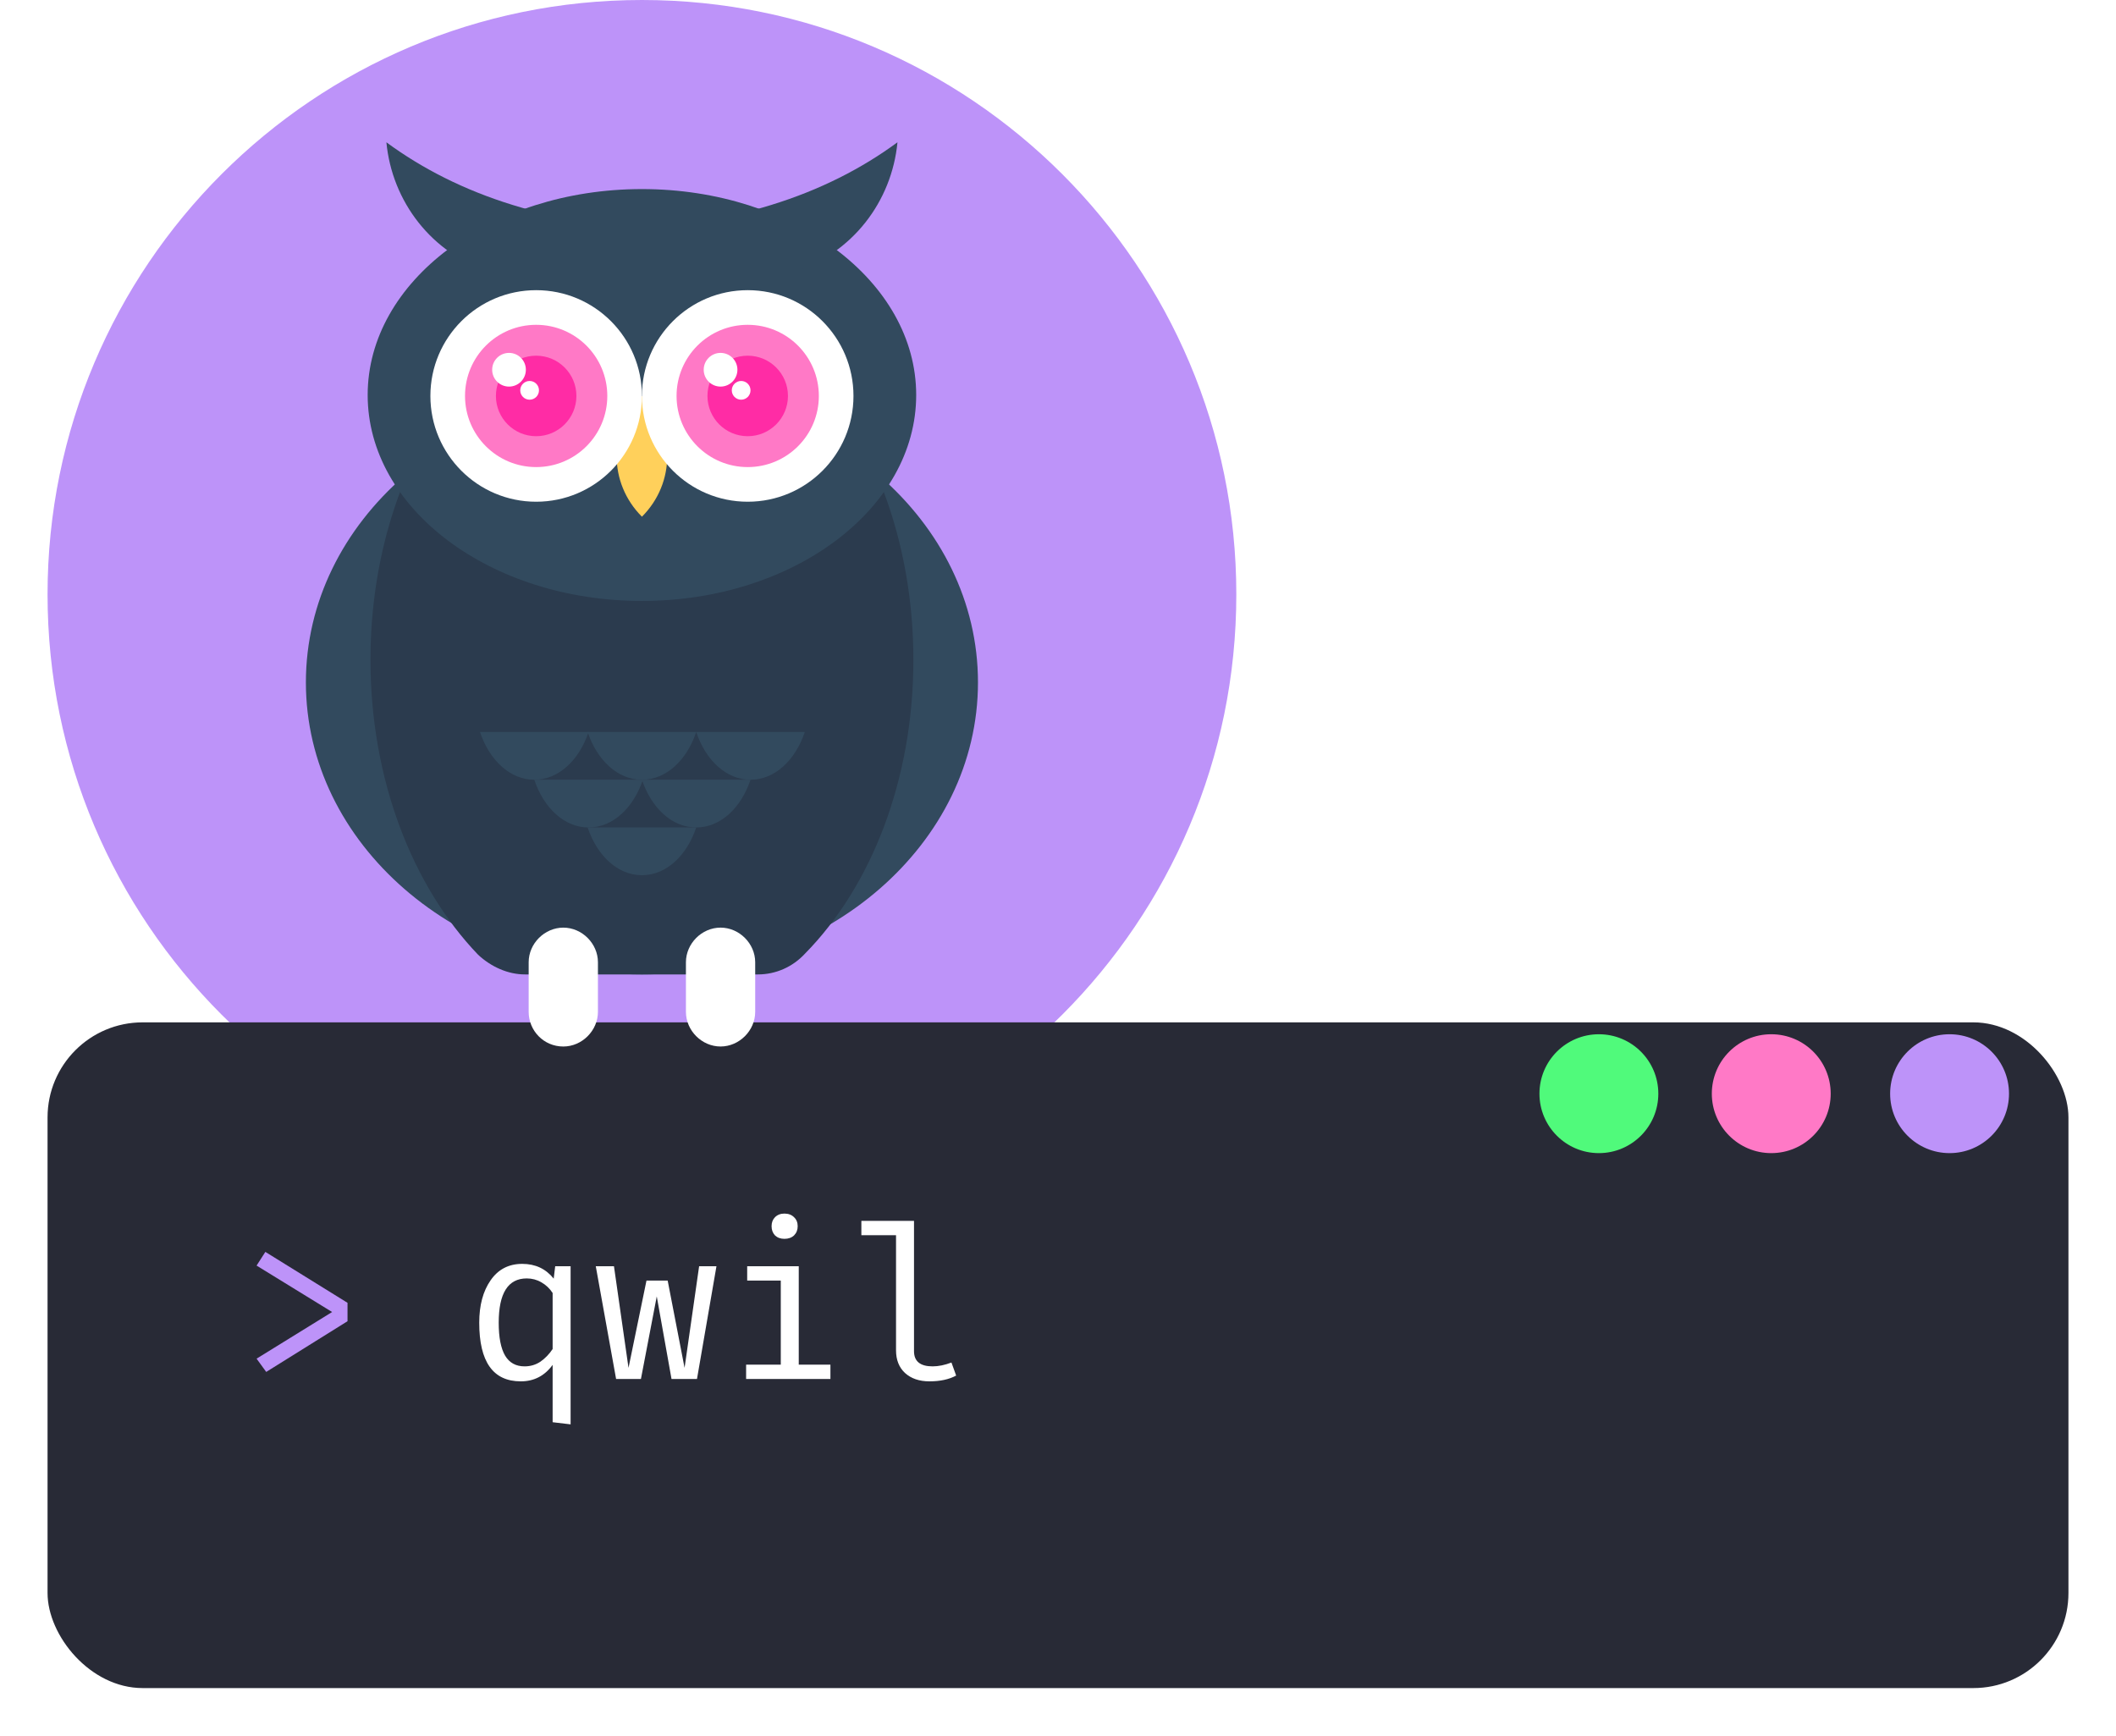 <svg width="178" height="146" viewBox="0 0 178 146" fill="none" xmlns="http://www.w3.org/2000/svg">
<path d="M54 100C81.614 100 104 77.614 104 50C104 22.386 81.614 0 54 0C26.386 0 4 22.386 4 50C4 77.614 26.386 100 54 100Z" fill="#BD93F9"/>
<g filter="url(#filter0_d_5_2)">
<rect x="4" y="82" width="170" height="56" rx="8" fill="#282A36"/>
</g>
<path d="M154 92C154 94.761 151.761 97 149 97C146.239 97 144 94.761 144 92C144 89.239 146.239 87 149 87C151.761 87 154 89.239 154 92Z" fill="#FF79C6"/>
<path d="M139.5 92C139.5 94.761 137.261 97 134.5 97C131.739 97 129.5 94.761 129.5 92C129.5 89.239 131.739 87 134.5 87C137.261 87 139.5 89.239 139.5 92Z" fill="#50FA7B"/>
<circle cx="164" cy="92" r="5" fill="#BD93F9"/>
<path d="M54 81.969C69.612 81.969 82.268 70.969 82.268 57.402C82.268 43.834 69.612 32.835 54 32.835C38.388 32.835 25.732 43.834 25.732 57.402C25.732 70.969 38.388 81.969 54 81.969Z" fill="#324A5E"/>
<path d="M44.157 81.968H63.764C65.26 81.968 66.677 81.338 67.701 80.236C73.291 74.567 76.835 65.591 76.835 55.512C76.835 38.346 66.599 24.409 54 24.409C41.402 24.409 31.165 38.346 31.165 55.512C31.165 65.591 34.709 74.567 40.221 80.315C41.323 81.338 42.74 81.968 44.157 81.968Z" fill="#2B3B4E"/>
<path d="M54 50.551C66.742 50.551 77.071 42.795 77.071 33.228C77.071 23.661 66.742 15.905 54 15.905C41.258 15.905 30.929 23.661 30.929 33.228C30.929 42.795 41.258 50.551 54 50.551Z" fill="#324A5E"/>
<path d="M54 33.307C51.165 36.142 51.165 40.63 54 43.465C56.835 40.63 56.835 36.142 54 33.307Z" fill="#FFD05B"/>
<path d="M62.898 42.205C67.812 42.205 71.795 38.221 71.795 33.307C71.795 28.393 67.812 24.409 62.898 24.409C57.984 24.409 54 28.393 54 33.307C54 38.221 57.984 42.205 62.898 42.205Z" fill="white"/>
<path d="M62.898 39.291C66.203 39.291 68.882 36.612 68.882 33.307C68.882 30.002 66.203 27.323 62.898 27.323C59.593 27.323 56.913 30.002 56.913 33.307C56.913 36.612 59.593 39.291 62.898 39.291Z" fill="#FF79C6"/>
<path d="M62.898 36.693C64.768 36.693 66.284 35.177 66.284 33.307C66.284 31.437 64.768 29.921 62.898 29.921C61.028 29.921 59.512 31.437 59.512 33.307C59.512 35.177 61.028 36.693 62.898 36.693Z" fill="#FF2CA5"/>
<path d="M60.614 32.52C61.397 32.52 62.032 31.885 62.032 31.102C62.032 30.32 61.397 29.685 60.614 29.685C59.831 29.685 59.197 30.32 59.197 31.102C59.197 31.885 59.831 32.52 60.614 32.52Z" fill="white"/>
<path d="M62.346 33.622C62.781 33.622 63.134 33.27 63.134 32.835C63.134 32.4 62.781 32.047 62.346 32.047C61.912 32.047 61.559 32.4 61.559 32.835C61.559 33.27 61.912 33.622 62.346 33.622Z" fill="white"/>
<path d="M45.102 42.205C50.016 42.205 54 38.221 54 33.307C54 28.393 50.016 24.409 45.102 24.409C40.188 24.409 36.205 28.393 36.205 33.307C36.205 38.221 40.188 42.205 45.102 42.205Z" fill="white"/>
<path d="M45.102 39.291C48.407 39.291 51.087 36.612 51.087 33.307C51.087 30.002 48.407 27.323 45.102 27.323C41.797 27.323 39.118 30.002 39.118 33.307C39.118 36.612 41.797 39.291 45.102 39.291Z" fill="#FF79C6"/>
<path d="M45.102 36.693C46.972 36.693 48.488 35.177 48.488 33.307C48.488 31.437 46.972 29.921 45.102 29.921C43.232 29.921 41.717 31.437 41.717 33.307C41.717 35.177 43.232 36.693 45.102 36.693Z" fill="#FF2CA5"/>
<path d="M42.819 32.52C43.602 32.52 44.236 31.885 44.236 31.102C44.236 30.32 43.602 29.685 42.819 29.685C42.036 29.685 41.402 30.32 41.402 31.102C41.402 31.885 42.036 32.52 42.819 32.52Z" fill="white"/>
<path d="M44.551 33.622C44.986 33.622 45.339 33.27 45.339 32.835C45.339 32.4 44.986 32.047 44.551 32.047C44.116 32.047 43.764 32.4 43.764 32.835C43.764 33.27 44.116 33.622 44.551 33.622Z" fill="white"/>
<path d="M58.567 61.575C59.354 63.937 61.087 65.591 63.134 65.591C65.181 65.591 66.913 63.937 67.701 61.575H58.567Z" fill="#324A5E"/>
<path d="M49.433 61.575C50.221 63.937 51.953 65.591 54 65.591C56.047 65.591 57.779 63.937 58.567 61.575H49.433Z" fill="#324A5E"/>
<path d="M40.378 61.575C41.165 63.937 42.898 65.591 44.945 65.591C46.992 65.591 48.724 63.937 49.512 61.575H40.378Z" fill="#324A5E"/>
<path d="M49.433 69.606C50.221 71.969 51.953 73.622 54 73.622C56.047 73.622 57.779 71.969 58.567 69.606H49.433Z" fill="#324A5E"/>
<path d="M54 65.591C54.787 67.953 56.52 69.606 58.567 69.606C60.614 69.606 62.346 67.953 63.134 65.591H54Z" fill="#324A5E"/>
<path d="M44.945 65.591C45.732 67.953 47.465 69.606 49.512 69.606C51.559 69.606 53.291 67.953 54.079 65.591H44.945Z" fill="#324A5E"/>
<path d="M64.866 17.244C60.772 18.504 56.756 19.134 53.212 19.055C56.441 22.835 61.717 24.488 66.677 22.913C71.716 21.339 75.024 16.929 75.496 11.969C72.504 14.173 68.961 15.984 64.866 17.244Z" fill="#324A5E"/>
<path d="M43.134 17.244C47.228 18.504 51.244 19.134 54.787 19.055C51.559 22.835 46.283 24.488 41.323 22.913C36.283 21.339 32.976 16.929 32.504 11.969C35.496 14.173 39.039 15.984 43.134 17.244Z" fill="#324A5E"/>
<path d="M60.614 88.031C62.189 88.031 63.528 86.693 63.528 85.118V80.945C63.528 79.37 62.189 78.031 60.614 78.031C59.039 78.031 57.701 79.37 57.701 80.945V85.118C57.701 86.693 59.039 88.031 60.614 88.031Z" fill="white"/>
<path d="M47.386 88.032C48.961 88.032 50.299 86.693 50.299 85.118V80.945C50.299 79.37 48.961 78.032 47.386 78.032C45.811 78.032 44.472 79.37 44.472 80.945V85.118C44.472 86.693 45.732 88.032 47.386 88.032Z" fill="white"/>
<path d="M43.932 106.316C45.036 106.316 45.918 106.73 46.578 107.558L46.704 106.514H48V119.816L46.488 119.636V114.812C45.816 115.736 44.922 116.198 43.806 116.198C41.478 116.198 40.314 114.554 40.314 111.266C40.314 109.802 40.632 108.614 41.268 107.702C41.904 106.778 42.792 106.316 43.932 106.316ZM44.31 107.54C42.738 107.54 41.952 108.782 41.952 111.266C41.952 112.502 42.132 113.426 42.492 114.038C42.852 114.638 43.398 114.938 44.13 114.938C44.622 114.938 45.066 114.806 45.462 114.542C45.858 114.266 46.2 113.912 46.488 113.48V108.764C46.236 108.38 45.918 108.08 45.534 107.864C45.162 107.648 44.754 107.54 44.31 107.54ZM56.489 116L55.247 109.052L53.915 116H51.827L50.117 106.514H51.647L52.871 115.064L54.383 107.72H56.165L57.587 115.064L58.811 106.514H60.269L58.631 116H56.489ZM65.986 102.086C66.322 102.086 66.592 102.188 66.796 102.392C67 102.584 67.102 102.836 67.102 103.148C67.102 103.46 67 103.718 66.796 103.922C66.592 104.114 66.322 104.21 65.986 104.21C65.662 104.21 65.398 104.114 65.194 103.922C65.002 103.718 64.906 103.46 64.906 103.148C64.906 102.836 65.002 102.584 65.194 102.392C65.398 102.188 65.662 102.086 65.986 102.086ZM67.192 114.794H69.856V116H62.764V114.794H65.68V107.72H62.854V106.514H67.192V114.794ZM76.887 113.66C76.887 114.512 77.409 114.938 78.453 114.938C78.945 114.938 79.473 114.83 80.037 114.614L80.433 115.712C79.833 116.036 79.083 116.198 78.183 116.198C77.331 116.198 76.647 115.964 76.131 115.496C75.627 115.028 75.375 114.392 75.375 113.588V103.904H72.459V102.698H76.887V113.66Z" fill="white"/>
<path d="M29.234 109.592V111.14L22.394 115.406L21.584 114.29L27.938 110.366L21.584 106.46L22.322 105.308L29.234 109.592Z" fill="#BD93F9"/>
<defs>
<filter id="filter0_d_5_2" x="0" y="82" width="178" height="64" filterUnits="userSpaceOnUse" color-interpolation-filters="sRGB">
<feFlood flood-opacity="0" result="BackgroundImageFix"/>
<feColorMatrix in="SourceAlpha" type="matrix" values="0 0 0 0 0 0 0 0 0 0 0 0 0 0 0 0 0 0 127 0" result="hardAlpha"/>
<feOffset dy="4"/>
<feGaussianBlur stdDeviation="2"/>
<feComposite in2="hardAlpha" operator="out"/>
<feColorMatrix type="matrix" values="0 0 0 0 0 0 0 0 0 0 0 0 0 0 0 0 0 0 0.25 0"/>
<feBlend mode="normal" in2="BackgroundImageFix" result="effect1_dropShadow_5_2"/>
<feBlend mode="normal" in="SourceGraphic" in2="effect1_dropShadow_5_2" result="shape"/>
</filter>
</defs>
</svg>
